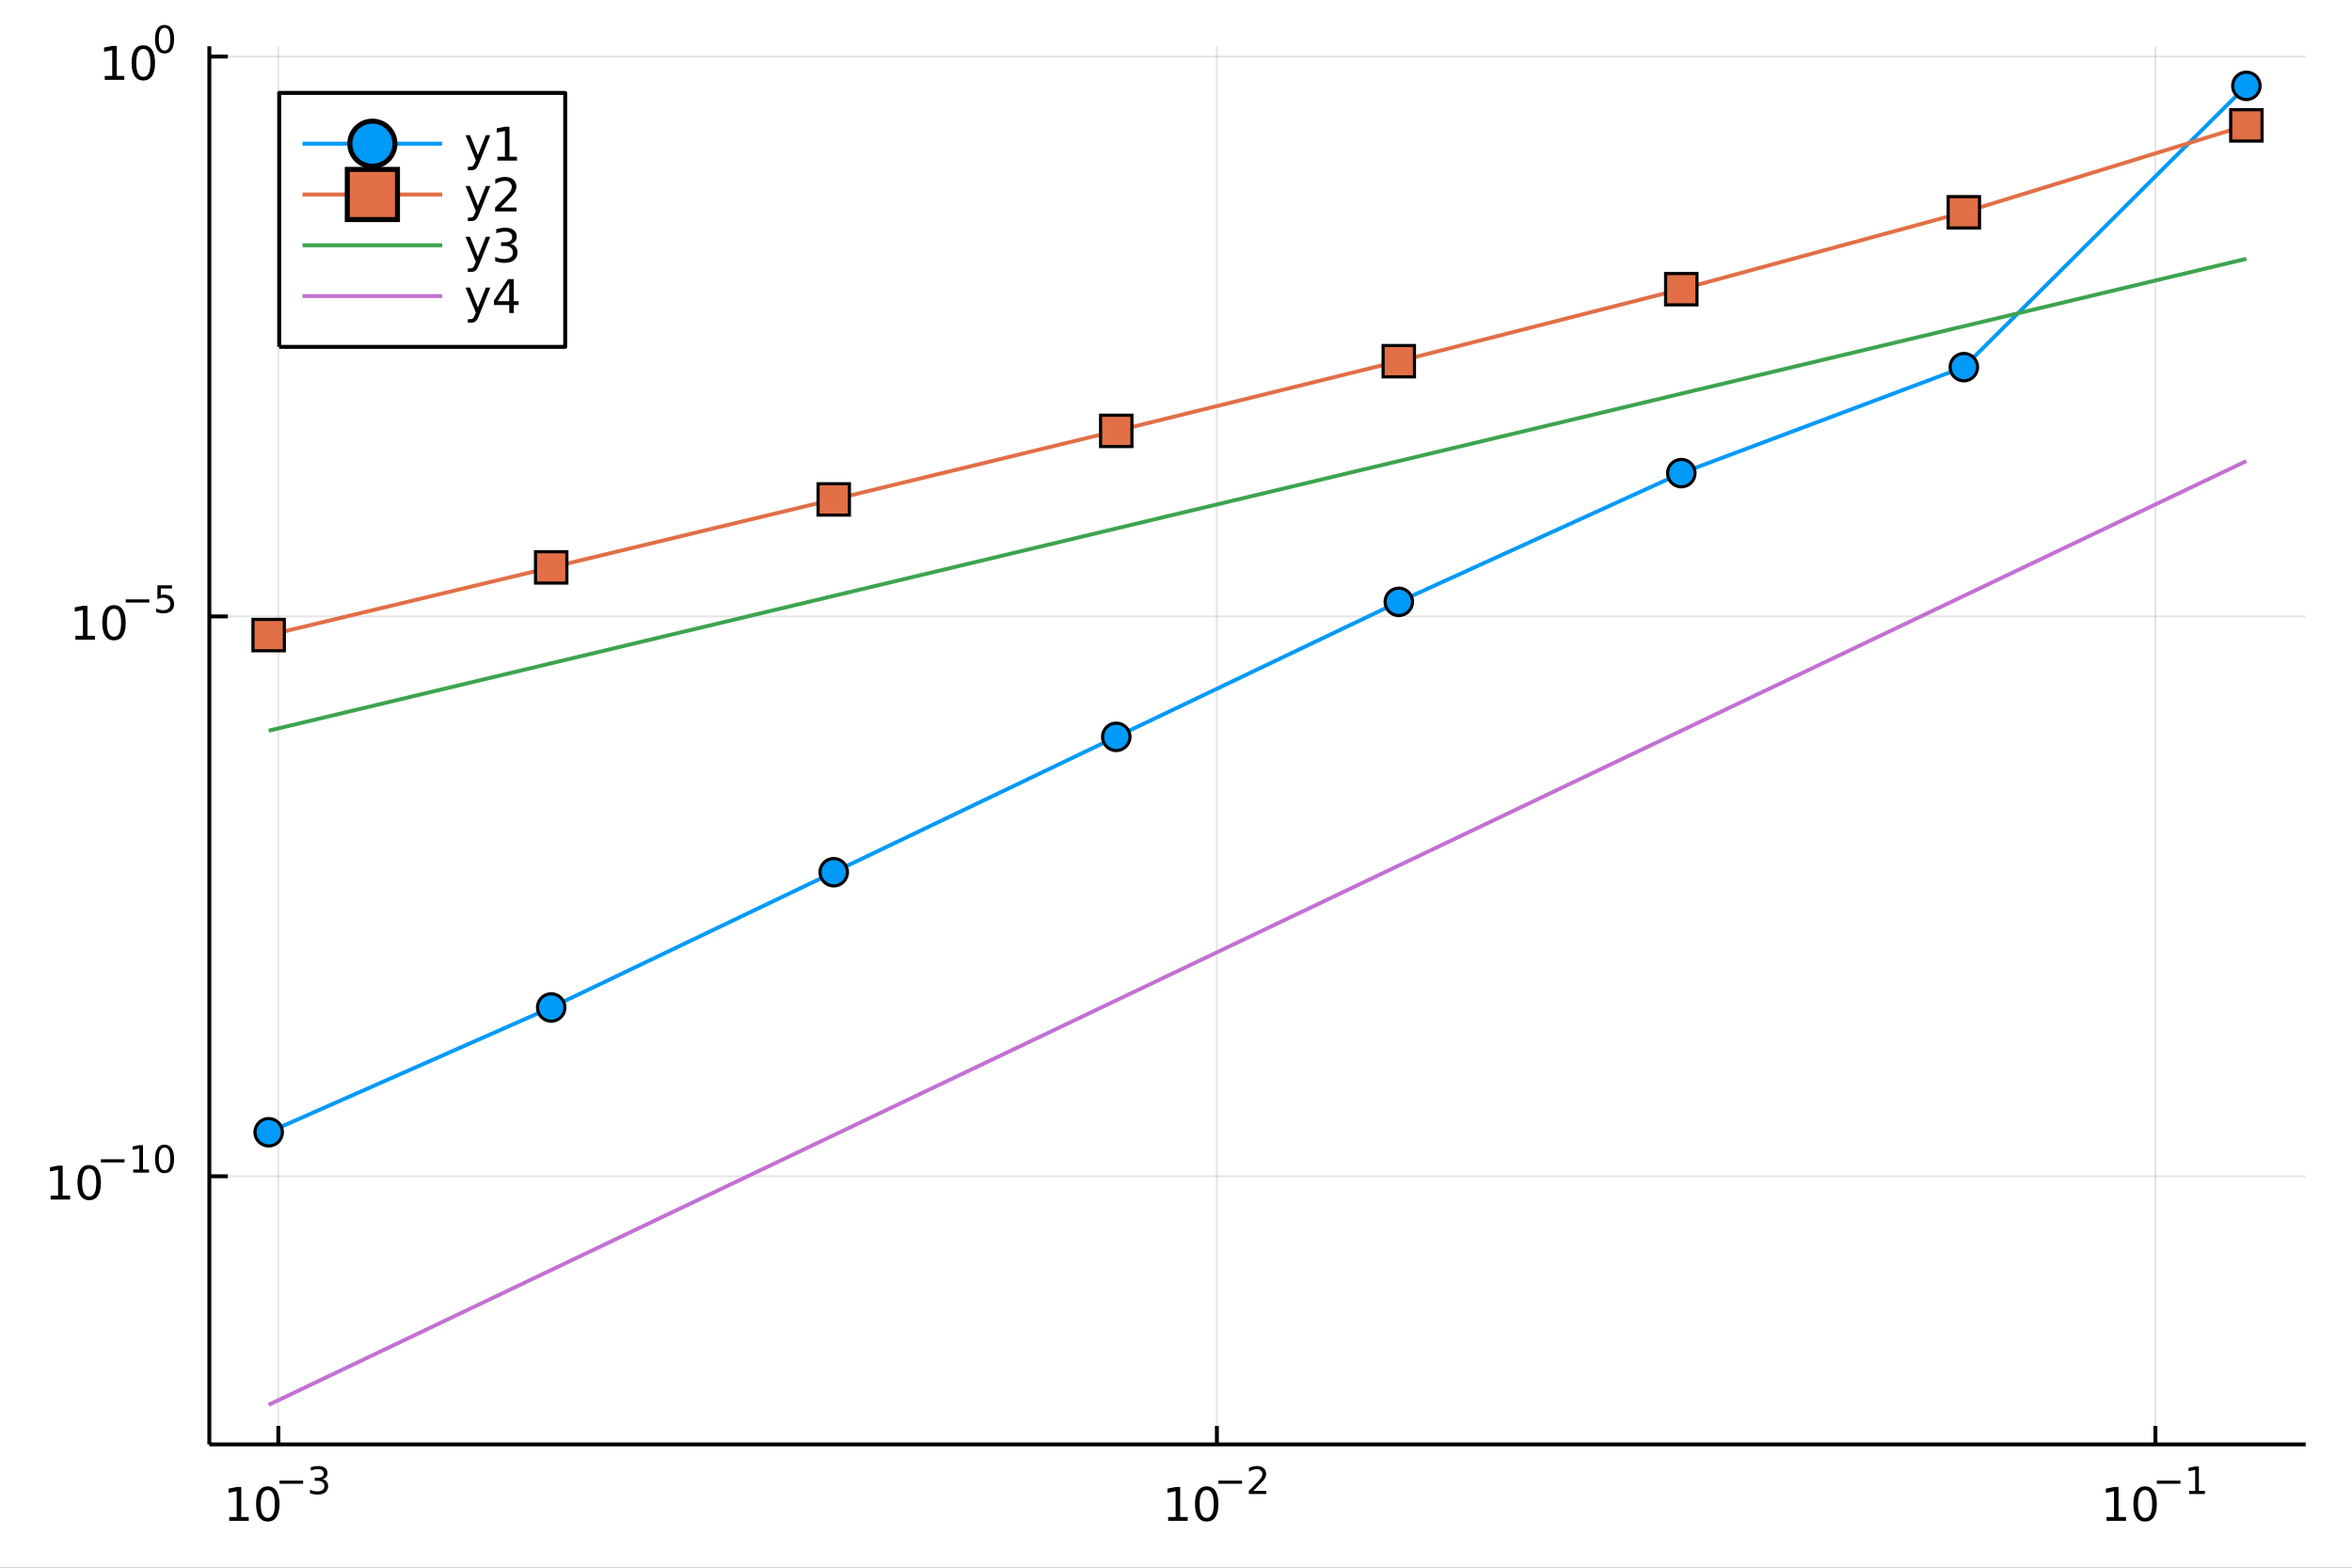 <?xml version="1.0" encoding="utf-8"?>
<svg xmlns="http://www.w3.org/2000/svg" xmlns:xlink="http://www.w3.org/1999/xlink" width="600" height="400" viewBox="0 0 2400 1600">
<rect x="0" y="0" width="2400" height="1600" fill="#333333" stroke="none"/>
<defs>
  <clipPath id="clip030">
    <rect x="0" y="0" width="2400" height="1600"/>
  </clipPath>
</defs>
<path clip-path="url(#clip030)" d="
M0 1600 L2400 1600 L2400 0 L0 0  Z
  " fill="#ffffff" fill-rule="evenodd" fill-opacity="1"/>
<defs>
  <clipPath id="clip031">
    <rect x="480" y="0" width="1681" height="1600"/>
  </clipPath>
</defs>
<path clip-path="url(#clip030)" d="
M213.607 1474.16 L2352.76 1474.16 L2352.76 47.244 L213.607 47.244  Z
  " fill="#ffffff" fill-rule="evenodd" fill-opacity="1"/>
<defs>
  <clipPath id="clip032">
    <rect x="213" y="47" width="2140" height="1428"/>
  </clipPath>
</defs>
<polyline clip-path="url(#clip032)" style="stroke:#000000; stroke-linecap:butt; stroke-linejoin:round; stroke-width:2; stroke-opacity:0.1; fill:none" points="
  284.014,1474.16 284.014,47.244 
  "/>
<polyline clip-path="url(#clip032)" style="stroke:#000000; stroke-linecap:butt; stroke-linejoin:round; stroke-width:2; stroke-opacity:0.1; fill:none" points="
  1241.71,1474.16 1241.71,47.244 
  "/>
<polyline clip-path="url(#clip032)" style="stroke:#000000; stroke-linecap:butt; stroke-linejoin:round; stroke-width:2; stroke-opacity:0.1; fill:none" points="
  2199.4,1474.16 2199.4,47.244 
  "/>
<polyline clip-path="url(#clip030)" style="stroke:#000000; stroke-linecap:butt; stroke-linejoin:round; stroke-width:4; stroke-opacity:1; fill:none" points="
  213.607,1474.16 2352.76,1474.16 
  "/>
<polyline clip-path="url(#clip030)" style="stroke:#000000; stroke-linecap:butt; stroke-linejoin:round; stroke-width:4; stroke-opacity:1; fill:none" points="
  284.014,1474.16 284.014,1455.27 
  "/>
<polyline clip-path="url(#clip030)" style="stroke:#000000; stroke-linecap:butt; stroke-linejoin:round; stroke-width:4; stroke-opacity:1; fill:none" points="
  1241.71,1474.16 1241.71,1455.27 
  "/>
<polyline clip-path="url(#clip030)" style="stroke:#000000; stroke-linecap:butt; stroke-linejoin:round; stroke-width:4; stroke-opacity:1; fill:none" points="
  2199.4,1474.16 2199.4,1455.27 
  "/>
<path clip-path="url(#clip030)" d="M233.894 1548.29 L241.533 1548.29 L241.533 1521.92 L233.223 1523.59 L233.223 1519.33 L241.486 1517.66 L246.162 1517.66 L246.162 1548.29 L253.801 1548.29 L253.801 1552.22 L233.894 1552.22 L233.894 1548.29 Z" fill="#000000" fill-rule="evenodd" fill-opacity="1" /><path clip-path="url(#clip030)" d="M273.245 1520.74 Q269.634 1520.74 267.806 1524.31 Q266 1527.85 266 1534.98 Q266 1542.09 267.806 1545.65 Q269.634 1549.19 273.245 1549.19 Q276.88 1549.19 278.685 1545.65 Q280.514 1542.09 280.514 1534.98 Q280.514 1527.85 278.685 1524.31 Q276.88 1520.74 273.245 1520.74 M273.245 1517.04 Q279.056 1517.04 282.111 1521.65 Q285.19 1526.23 285.19 1534.98 Q285.19 1543.71 282.111 1548.31 Q279.056 1552.9 273.245 1552.9 Q267.435 1552.9 264.357 1548.31 Q261.301 1543.71 261.301 1534.98 Q261.301 1526.23 264.357 1521.65 Q267.435 1517.04 273.245 1517.04 Z" fill="#000000" fill-rule="evenodd" fill-opacity="1" /><path clip-path="url(#clip030)" d="M285.19 1511.14 L309.301 1511.14 L309.301 1514.34 L285.19 1514.34 L285.19 1511.14 Z" fill="#000000" fill-rule="evenodd" fill-opacity="1" /><path clip-path="url(#clip030)" d="M329.012 1509.67 Q331.739 1510.26 333.262 1512.1 Q334.805 1513.94 334.805 1516.65 Q334.805 1520.81 331.946 1523.08 Q329.087 1525.36 323.821 1525.36 Q322.053 1525.36 320.172 1525 Q318.31 1524.66 316.317 1523.97 L316.317 1520.3 Q317.897 1521.22 319.777 1521.69 Q321.658 1522.16 323.708 1522.16 Q327.282 1522.16 329.144 1520.75 Q331.024 1519.34 331.024 1516.65 Q331.024 1514.17 329.275 1512.78 Q327.545 1511.37 324.442 1511.37 L321.169 1511.37 L321.169 1508.24 L324.592 1508.24 Q327.394 1508.24 328.88 1507.13 Q330.366 1506.01 330.366 1503.9 Q330.366 1501.74 328.824 1500.59 Q327.3 1499.42 324.442 1499.42 Q322.881 1499.42 321.094 1499.76 Q319.307 1500.1 317.163 1500.82 L317.163 1497.43 Q319.326 1496.83 321.207 1496.53 Q323.106 1496.23 324.78 1496.23 Q329.106 1496.23 331.626 1498.2 Q334.146 1500.16 334.146 1503.51 Q334.146 1505.84 332.811 1507.45 Q331.476 1509.05 329.012 1509.67 Z" fill="#000000" fill-rule="evenodd" fill-opacity="1" /><path clip-path="url(#clip030)" d="M1191.97 1548.29 L1199.61 1548.29 L1199.61 1521.92 L1191.3 1523.59 L1191.3 1519.33 L1199.57 1517.66 L1204.24 1517.66 L1204.24 1548.29 L1211.88 1548.29 L1211.88 1552.22 L1191.97 1552.22 L1191.97 1548.29 Z" fill="#000000" fill-rule="evenodd" fill-opacity="1" /><path clip-path="url(#clip030)" d="M1231.33 1520.74 Q1227.71 1520.74 1225.89 1524.31 Q1224.08 1527.85 1224.08 1534.98 Q1224.08 1542.09 1225.89 1545.65 Q1227.71 1549.19 1231.33 1549.19 Q1234.96 1549.19 1236.77 1545.65 Q1238.59 1542.09 1238.59 1534.98 Q1238.59 1527.85 1236.77 1524.31 Q1234.96 1520.74 1231.33 1520.74 M1231.33 1517.04 Q1237.14 1517.04 1240.19 1521.65 Q1243.27 1526.23 1243.27 1534.98 Q1243.27 1543.71 1240.19 1548.31 Q1237.14 1552.9 1231.33 1552.9 Q1225.52 1552.9 1222.44 1548.31 Q1219.38 1543.71 1219.38 1534.98 Q1219.38 1526.23 1222.44 1521.65 Q1225.52 1517.04 1231.33 1517.04 Z" fill="#000000" fill-rule="evenodd" fill-opacity="1" /><path clip-path="url(#clip030)" d="M1243.27 1511.14 L1267.38 1511.14 L1267.38 1514.34 L1243.27 1514.34 L1243.27 1511.14 Z" fill="#000000" fill-rule="evenodd" fill-opacity="1" /><path clip-path="url(#clip030)" d="M1278.85 1521.62 L1292.11 1521.62 L1292.11 1524.81 L1274.28 1524.81 L1274.28 1521.62 Q1276.45 1519.38 1280.17 1515.62 Q1283.91 1511.84 1284.87 1510.75 Q1286.7 1508.7 1287.41 1507.29 Q1288.15 1505.86 1288.15 1504.48 Q1288.15 1502.24 1286.57 1500.83 Q1285 1499.42 1282.48 1499.42 Q1280.7 1499.42 1278.7 1500.04 Q1276.73 1500.67 1274.47 1501.93 L1274.47 1498.09 Q1276.77 1497.17 1278.76 1496.7 Q1280.75 1496.23 1282.41 1496.23 Q1286.77 1496.23 1289.37 1498.41 Q1291.96 1500.59 1291.96 1504.24 Q1291.96 1505.97 1291.31 1507.53 Q1290.67 1509.07 1288.95 1511.18 Q1288.48 1511.72 1285.96 1514.34 Q1283.44 1516.93 1278.85 1521.62 Z" fill="#000000" fill-rule="evenodd" fill-opacity="1" /><path clip-path="url(#clip030)" d="M2149.52 1548.29 L2157.16 1548.29 L2157.16 1521.92 L2148.85 1523.59 L2148.85 1519.33 L2157.11 1517.66 L2161.79 1517.66 L2161.79 1548.29 L2169.43 1548.29 L2169.43 1552.22 L2149.52 1552.22 L2149.52 1548.29 Z" fill="#000000" fill-rule="evenodd" fill-opacity="1" /><path clip-path="url(#clip030)" d="M2188.87 1520.74 Q2185.26 1520.74 2183.43 1524.31 Q2181.63 1527.85 2181.63 1534.98 Q2181.63 1542.09 2183.43 1545.65 Q2185.26 1549.19 2188.87 1549.19 Q2192.5 1549.19 2194.31 1545.65 Q2196.14 1542.09 2196.14 1534.98 Q2196.14 1527.85 2194.31 1524.31 Q2192.5 1520.74 2188.87 1520.74 M2188.87 1517.04 Q2194.68 1517.04 2197.74 1521.65 Q2200.82 1526.23 2200.82 1534.98 Q2200.82 1543.71 2197.74 1548.31 Q2194.68 1552.9 2188.87 1552.9 Q2183.06 1552.9 2179.98 1548.31 Q2176.93 1543.71 2176.93 1534.98 Q2176.93 1526.23 2179.98 1521.65 Q2183.06 1517.04 2188.87 1517.04 Z" fill="#000000" fill-rule="evenodd" fill-opacity="1" /><path clip-path="url(#clip030)" d="M2200.82 1511.14 L2224.93 1511.14 L2224.93 1514.34 L2200.82 1514.34 L2200.82 1511.14 Z" fill="#000000" fill-rule="evenodd" fill-opacity="1" /><path clip-path="url(#clip030)" d="M2233.79 1521.62 L2239.99 1521.62 L2239.99 1500.19 L2233.24 1501.55 L2233.24 1498.09 L2239.95 1496.73 L2243.75 1496.73 L2243.75 1521.62 L2249.96 1521.62 L2249.96 1524.81 L2233.79 1524.81 L2233.79 1521.62 Z" fill="#000000" fill-rule="evenodd" fill-opacity="1" /><polyline clip-path="url(#clip032)" style="stroke:#000000; stroke-linecap:butt; stroke-linejoin:round; stroke-width:2; stroke-opacity:0.1; fill:none" points="
  213.607,1200.51 2352.76,1200.51 
  "/>
<polyline clip-path="url(#clip032)" style="stroke:#000000; stroke-linecap:butt; stroke-linejoin:round; stroke-width:2; stroke-opacity:0.1; fill:none" points="
  213.607,629.118 2352.76,629.118 
  "/>
<polyline clip-path="url(#clip032)" style="stroke:#000000; stroke-linecap:butt; stroke-linejoin:round; stroke-width:2; stroke-opacity:0.1; fill:none" points="
  213.607,57.722 2352.76,57.722 
  "/>
<polyline clip-path="url(#clip030)" style="stroke:#000000; stroke-linecap:butt; stroke-linejoin:round; stroke-width:4; stroke-opacity:1; fill:none" points="
  213.607,1474.16 213.607,47.244 
  "/>
<polyline clip-path="url(#clip030)" style="stroke:#000000; stroke-linecap:butt; stroke-linejoin:round; stroke-width:4; stroke-opacity:1; fill:none" points="
  213.607,1200.51 232.505,1200.51 
  "/>
<polyline clip-path="url(#clip030)" style="stroke:#000000; stroke-linecap:butt; stroke-linejoin:round; stroke-width:4; stroke-opacity:1; fill:none" points="
  213.607,629.118 232.505,629.118 
  "/>
<polyline clip-path="url(#clip030)" style="stroke:#000000; stroke-linecap:butt; stroke-linejoin:round; stroke-width:4; stroke-opacity:1; fill:none" points="
  213.607,57.722 232.505,57.722 
  "/>
<path clip-path="url(#clip030)" d="M51.663 1220.31 L59.302 1220.31 L59.302 1193.94 L50.992 1195.61 L50.992 1191.35 L59.256 1189.68 L63.932 1189.68 L63.932 1220.31 L71.571 1220.31 L71.571 1224.24 L51.663 1224.24 L51.663 1220.31 Z" fill="#000000" fill-rule="evenodd" fill-opacity="1" /><path clip-path="url(#clip030)" d="M91.015 1192.76 Q87.404 1192.76 85.575 1196.32 Q83.77 1199.87 83.77 1207 Q83.77 1214.1 85.575 1217.67 Q87.404 1221.21 91.015 1221.21 Q94.649 1221.21 96.455 1217.67 Q98.284 1214.1 98.284 1207 Q98.284 1199.87 96.455 1196.32 Q94.649 1192.76 91.015 1192.76 M91.015 1189.06 Q96.825 1189.06 99.881 1193.66 Q102.959 1198.25 102.959 1207 Q102.959 1215.72 99.881 1220.33 Q96.825 1224.91 91.015 1224.91 Q85.205 1224.91 82.126 1220.33 Q79.071 1215.72 79.071 1207 Q79.071 1198.25 82.126 1193.66 Q85.205 1189.06 91.015 1189.06 Z" fill="#000000" fill-rule="evenodd" fill-opacity="1" /><path clip-path="url(#clip030)" d="M102.959 1183.16 L127.071 1183.16 L127.071 1186.35 L102.959 1186.35 L102.959 1183.16 Z" fill="#000000" fill-rule="evenodd" fill-opacity="1" /><path clip-path="url(#clip030)" d="M135.929 1193.63 L142.136 1193.63 L142.136 1172.21 L135.384 1173.57 L135.384 1170.1 L142.098 1168.75 L145.898 1168.75 L145.898 1193.63 L152.104 1193.63 L152.104 1196.83 L135.929 1196.83 L135.929 1193.63 Z" fill="#000000" fill-rule="evenodd" fill-opacity="1" /><path clip-path="url(#clip030)" d="M167.903 1171.25 Q164.969 1171.25 163.483 1174.15 Q162.016 1177.03 162.016 1182.82 Q162.016 1188.59 163.483 1191.49 Q164.969 1194.37 167.903 1194.37 Q170.855 1194.37 172.322 1191.49 Q173.808 1188.59 173.808 1182.82 Q173.808 1177.03 172.322 1174.15 Q170.855 1171.25 167.903 1171.25 M167.903 1168.24 Q172.623 1168.24 175.106 1171.99 Q177.607 1175.71 177.607 1182.82 Q177.607 1189.91 175.106 1193.65 Q172.623 1197.38 167.903 1197.38 Q163.182 1197.38 160.68 1193.65 Q158.198 1189.91 158.198 1182.82 Q158.198 1175.71 160.68 1171.99 Q163.182 1168.24 167.903 1168.24 Z" fill="#000000" fill-rule="evenodd" fill-opacity="1" /><path clip-path="url(#clip030)" d="M76.979 648.91 L84.618 648.91 L84.618 622.544 L76.307 624.211 L76.307 619.952 L84.571 618.285 L89.247 618.285 L89.247 648.91 L96.886 648.91 L96.886 652.845 L76.979 652.845 L76.979 648.91 Z" fill="#000000" fill-rule="evenodd" fill-opacity="1" /><path clip-path="url(#clip030)" d="M116.33 621.364 Q112.719 621.364 110.891 624.929 Q109.085 628.47 109.085 635.6 Q109.085 642.706 110.891 646.271 Q112.719 649.813 116.33 649.813 Q119.965 649.813 121.77 646.271 Q123.599 642.706 123.599 635.6 Q123.599 628.47 121.77 624.929 Q119.965 621.364 116.33 621.364 M116.33 617.66 Q122.14 617.66 125.196 622.267 Q128.275 626.85 128.275 635.6 Q128.275 644.327 125.196 648.933 Q122.14 653.516 116.33 653.516 Q110.52 653.516 107.441 648.933 Q104.386 644.327 104.386 635.6 Q104.386 626.85 107.441 622.267 Q110.52 617.66 116.33 617.66 Z" fill="#000000" fill-rule="evenodd" fill-opacity="1" /><path clip-path="url(#clip030)" d="M128.275 611.762 L152.386 611.762 L152.386 614.959 L128.275 614.959 L128.275 611.762 Z" fill="#000000" fill-rule="evenodd" fill-opacity="1" /><path clip-path="url(#clip030)" d="M160.624 597.355 L175.539 597.355 L175.539 600.552 L164.103 600.552 L164.103 607.436 Q164.931 607.154 165.759 607.022 Q166.586 606.872 167.414 606.872 Q172.116 606.872 174.862 609.448 Q177.607 612.025 177.607 616.426 Q177.607 620.959 174.786 623.479 Q171.965 625.98 166.831 625.98 Q165.063 625.98 163.22 625.679 Q161.395 625.378 159.439 624.777 L159.439 620.959 Q161.132 621.88 162.937 622.332 Q164.743 622.783 166.755 622.783 Q170.009 622.783 171.909 621.071 Q173.808 619.36 173.808 616.426 Q173.808 613.492 171.909 611.78 Q170.009 610.069 166.755 610.069 Q165.232 610.069 163.709 610.407 Q162.204 610.746 160.624 611.461 L160.624 597.355 Z" fill="#000000" fill-rule="evenodd" fill-opacity="1" /><path clip-path="url(#clip030)" d="M106.902 77.514 L114.541 77.514 L114.541 51.148 L106.231 52.815 L106.231 48.556 L114.494 46.889 L119.17 46.889 L119.17 77.514 L126.809 77.514 L126.809 81.449 L106.902 81.449 L106.902 77.514 Z" fill="#000000" fill-rule="evenodd" fill-opacity="1" /><path clip-path="url(#clip030)" d="M146.253 49.968 Q142.642 49.968 140.814 53.533 Q139.008 57.074 139.008 64.204 Q139.008 71.311 140.814 74.875 Q142.642 78.417 146.253 78.417 Q149.888 78.417 151.693 74.875 Q153.522 71.311 153.522 64.204 Q153.522 57.074 151.693 53.533 Q149.888 49.968 146.253 49.968 M146.253 46.264 Q152.064 46.264 155.119 50.871 Q158.198 55.454 158.198 64.204 Q158.198 72.931 155.119 77.537 Q152.064 82.121 146.253 82.121 Q140.443 82.121 137.365 77.537 Q134.309 72.931 134.309 64.204 Q134.309 55.454 137.365 50.871 Q140.443 46.264 146.253 46.264 Z" fill="#000000" fill-rule="evenodd" fill-opacity="1" /><path clip-path="url(#clip030)" d="M167.903 28.46 Q164.969 28.46 163.483 31.357 Q162.016 34.234 162.016 40.027 Q162.016 45.801 163.483 48.697 Q164.969 51.575 167.903 51.575 Q170.855 51.575 172.322 48.697 Q173.808 45.801 173.808 40.027 Q173.808 34.234 172.322 31.357 Q170.855 28.46 167.903 28.46 M167.903 25.451 Q172.623 25.451 175.106 29.194 Q177.607 32.918 177.607 40.027 Q177.607 47.118 175.106 50.86 Q172.623 54.584 167.903 54.584 Q163.182 54.584 160.68 50.86 Q158.198 47.118 158.198 40.027 Q158.198 32.918 160.68 29.194 Q163.182 25.451 167.903 25.451 Z" fill="#000000" fill-rule="evenodd" fill-opacity="1" /><polyline clip-path="url(#clip032)" style="stroke:#009af9; stroke-linecap:butt; stroke-linejoin:round; stroke-width:4; stroke-opacity:1; fill:none" points="
  2292.21,87.629 2003.92,374.695 1715.62,482.875 1427.33,614.248 1139.03,752.026 850.739,890.198 562.444,1028.25 274.149,1155.58 
  "/>
<circle clip-path="url(#clip032)" cx="2292.21" cy="87.629" r="14" fill="#009af9" fill-rule="evenodd" fill-opacity="1" stroke="#000000" stroke-opacity="1" stroke-width="3.2"/>
<circle clip-path="url(#clip032)" cx="2003.92" cy="374.695" r="14" fill="#009af9" fill-rule="evenodd" fill-opacity="1" stroke="#000000" stroke-opacity="1" stroke-width="3.2"/>
<circle clip-path="url(#clip032)" cx="1715.62" cy="482.875" r="14" fill="#009af9" fill-rule="evenodd" fill-opacity="1" stroke="#000000" stroke-opacity="1" stroke-width="3.2"/>
<circle clip-path="url(#clip032)" cx="1427.33" cy="614.248" r="14" fill="#009af9" fill-rule="evenodd" fill-opacity="1" stroke="#000000" stroke-opacity="1" stroke-width="3.2"/>
<circle clip-path="url(#clip032)" cx="1139.03" cy="752.026" r="14" fill="#009af9" fill-rule="evenodd" fill-opacity="1" stroke="#000000" stroke-opacity="1" stroke-width="3.2"/>
<circle clip-path="url(#clip032)" cx="850.739" cy="890.198" r="14" fill="#009af9" fill-rule="evenodd" fill-opacity="1" stroke="#000000" stroke-opacity="1" stroke-width="3.2"/>
<circle clip-path="url(#clip032)" cx="562.444" cy="1028.25" r="14" fill="#009af9" fill-rule="evenodd" fill-opacity="1" stroke="#000000" stroke-opacity="1" stroke-width="3.2"/>
<circle clip-path="url(#clip032)" cx="274.149" cy="1155.58" r="14" fill="#009af9" fill-rule="evenodd" fill-opacity="1" stroke="#000000" stroke-opacity="1" stroke-width="3.2"/>
<polyline clip-path="url(#clip032)" style="stroke:#e26f46; stroke-linecap:butt; stroke-linejoin:round; stroke-width:4; stroke-opacity:1; fill:none" points="
  2292.21,127.96 2003.92,216.672 1715.62,295.145 1427.33,368.65 1139.03,439.767 850.739,509.718 562.444,579.092 274.149,648.18 
  "/>
<path clip-path="url(#clip032)" d="M2276.21 111.96 L2276.21 143.96 L2308.21 143.96 L2308.21 111.96 L2276.21 111.96 Z" fill="#e26f46" fill-rule="evenodd" fill-opacity="1" stroke="#000000" stroke-opacity="1" stroke-width="3.2"/>
<path clip-path="url(#clip032)" d="M1987.92 200.672 L1987.92 232.672 L2019.92 232.672 L2019.92 200.672 L1987.92 200.672 Z" fill="#e26f46" fill-rule="evenodd" fill-opacity="1" stroke="#000000" stroke-opacity="1" stroke-width="3.2"/>
<path clip-path="url(#clip032)" d="M1699.62 279.145 L1699.62 311.145 L1731.62 311.145 L1731.62 279.145 L1699.62 279.145 Z" fill="#e26f46" fill-rule="evenodd" fill-opacity="1" stroke="#000000" stroke-opacity="1" stroke-width="3.2"/>
<path clip-path="url(#clip032)" d="M1411.33 352.65 L1411.33 384.65 L1443.33 384.65 L1443.33 352.65 L1411.33 352.65 Z" fill="#e26f46" fill-rule="evenodd" fill-opacity="1" stroke="#000000" stroke-opacity="1" stroke-width="3.2"/>
<path clip-path="url(#clip032)" d="M1123.03 423.767 L1123.03 455.767 L1155.03 455.767 L1155.03 423.767 L1123.03 423.767 Z" fill="#e26f46" fill-rule="evenodd" fill-opacity="1" stroke="#000000" stroke-opacity="1" stroke-width="3.2"/>
<path clip-path="url(#clip032)" d="M834.739 493.718 L834.739 525.718 L866.739 525.718 L866.739 493.718 L834.739 493.718 Z" fill="#e26f46" fill-rule="evenodd" fill-opacity="1" stroke="#000000" stroke-opacity="1" stroke-width="3.2"/>
<path clip-path="url(#clip032)" d="M546.444 563.092 L546.444 595.092 L578.444 595.092 L578.444 563.092 L546.444 563.092 Z" fill="#e26f46" fill-rule="evenodd" fill-opacity="1" stroke="#000000" stroke-opacity="1" stroke-width="3.2"/>
<path clip-path="url(#clip032)" d="M258.149 632.18 L258.149 664.18 L290.149 664.18 L290.149 632.18 L258.149 632.18 Z" fill="#e26f46" fill-rule="evenodd" fill-opacity="1" stroke="#000000" stroke-opacity="1" stroke-width="3.2"/>
<polyline clip-path="url(#clip032)" style="stroke:#3da44d; stroke-linecap:butt; stroke-linejoin:round; stroke-width:4; stroke-opacity:1; fill:none" points="
  274.149,745.751 293.857,741.047 476.087,697.558 585.599,671.422 678.19,649.325 778.77,625.321 871.496,603.191 970.908,579.466 1086.09,551.978 1188.44,527.55 
  1278.2,506.129 1376.06,482.774 1474.5,459.281 1583.34,433.306 1686.9,408.591 1794.58,382.893 1885.22,361.261 1995.88,334.851 2099.91,310.025 2266.57,270.251 
  2292.21,264.13 
  "/>
<polyline clip-path="url(#clip032)" style="stroke:#c271d2; stroke-linecap:butt; stroke-linejoin:round; stroke-width:4; stroke-opacity:1; fill:none" points="
  274.149,1433.78 293.857,1424.37 476.087,1337.39 585.599,1285.12 678.19,1240.93 778.77,1192.92 871.496,1148.66 970.908,1101.21 1086.09,1046.23 1188.44,997.379 
  1278.2,954.537 1376.06,907.827 1474.5,860.84 1583.34,808.889 1686.9,759.46 1794.58,708.065 1885.22,664.801 1995.88,611.981 2099.91,562.328 2266.57,482.781 
  2292.21,470.539 
  "/>
<path clip-path="url(#clip030)" d="
M284.912 354.008 L576.739 354.008 L576.739 94.808 L284.912 94.808  Z
  " fill="#ffffff" fill-rule="evenodd" fill-opacity="1"/>
<polyline clip-path="url(#clip030)" style="stroke:#000000; stroke-linecap:butt; stroke-linejoin:round; stroke-width:4; stroke-opacity:1; fill:none" points="
  284.912,354.008 576.739,354.008 576.739,94.808 284.912,94.808 284.912,354.008 
  "/>
<polyline clip-path="url(#clip030)" style="stroke:#009af9; stroke-linecap:butt; stroke-linejoin:round; stroke-width:4; stroke-opacity:1; fill:none" points="
  308.681,146.648 451.291,146.648 
  "/>
<circle clip-path="url(#clip030)" cx="379.986" cy="146.648" r="23" fill="#009af9" fill-rule="evenodd" fill-opacity="1" stroke="#000000" stroke-opacity="1" stroke-width="5.12"/>
<path clip-path="url(#clip030)" d="M488.901 166.336 Q487.096 170.965 485.383 172.377 Q483.67 173.789 480.8 173.789 L477.397 173.789 L477.397 170.224 L479.897 170.224 Q481.656 170.224 482.628 169.391 Q483.601 168.558 484.781 165.456 L485.545 163.511 L475.059 138.002 L479.573 138.002 L487.675 158.28 L495.776 138.002 L500.29 138.002 L488.901 166.336 Z" fill="#000000" fill-rule="evenodd" fill-opacity="1" /><path clip-path="url(#clip030)" d="M507.582 159.993 L515.221 159.993 L515.221 133.627 L506.911 135.294 L506.911 131.035 L515.174 129.368 L519.85 129.368 L519.85 159.993 L527.489 159.993 L527.489 163.928 L507.582 163.928 L507.582 159.993 Z" fill="#000000" fill-rule="evenodd" fill-opacity="1" /><polyline clip-path="url(#clip030)" style="stroke:#e26f46; stroke-linecap:butt; stroke-linejoin:round; stroke-width:4; stroke-opacity:1; fill:none" points="
  308.681,198.488 451.291,198.488 
  "/>
<path clip-path="url(#clip030)" d="M354.386 172.888 L354.386 224.088 L405.586 224.088 L405.586 172.888 L354.386 172.888 Z" fill="#e26f46" fill-rule="evenodd" fill-opacity="1" stroke="#000000" stroke-opacity="1" stroke-width="5.12"/>
<path clip-path="url(#clip030)" d="M488.901 218.176 Q487.096 222.805 485.383 224.217 Q483.67 225.629 480.8 225.629 L477.397 225.629 L477.397 222.064 L479.897 222.064 Q481.656 222.064 482.628 221.231 Q483.601 220.398 484.781 217.296 L485.545 215.351 L475.059 189.842 L479.573 189.842 L487.675 210.12 L495.776 189.842 L500.29 189.842 L488.901 218.176 Z" fill="#000000" fill-rule="evenodd" fill-opacity="1" /><path clip-path="url(#clip030)" d="M510.8 211.833 L527.119 211.833 L527.119 215.768 L505.175 215.768 L505.175 211.833 Q507.837 209.078 512.42 204.449 Q517.026 199.796 518.207 198.453 Q520.452 195.93 521.332 194.194 Q522.235 192.435 522.235 190.745 Q522.235 187.99 520.29 186.254 Q518.369 184.518 515.267 184.518 Q513.068 184.518 510.614 185.282 Q508.184 186.046 505.406 187.597 L505.406 182.875 Q508.23 181.741 510.684 181.162 Q513.137 180.583 515.174 180.583 Q520.545 180.583 523.739 183.268 Q526.934 185.953 526.934 190.444 Q526.934 192.574 526.123 194.495 Q525.336 196.393 523.23 198.986 Q522.651 199.657 519.549 202.875 Q516.448 206.069 510.8 211.833 Z" fill="#000000" fill-rule="evenodd" fill-opacity="1" /><polyline clip-path="url(#clip030)" style="stroke:#3da44d; stroke-linecap:butt; stroke-linejoin:round; stroke-width:4; stroke-opacity:1; fill:none" points="
  308.681,250.328 451.291,250.328 
  "/>
<path clip-path="url(#clip030)" d="M488.901 270.016 Q487.096 274.645 485.383 276.057 Q483.67 277.469 480.8 277.469 L477.397 277.469 L477.397 273.904 L479.897 273.904 Q481.656 273.904 482.628 273.071 Q483.601 272.238 484.781 269.136 L485.545 267.191 L475.059 241.682 L479.573 241.682 L487.675 261.96 L495.776 241.682 L500.29 241.682 L488.901 270.016 Z" fill="#000000" fill-rule="evenodd" fill-opacity="1" /><path clip-path="url(#clip030)" d="M520.938 248.974 Q524.295 249.692 526.17 251.96 Q528.068 254.229 528.068 257.562 Q528.068 262.678 524.549 265.478 Q521.031 268.279 514.549 268.279 Q512.374 268.279 510.059 267.84 Q507.767 267.423 505.313 266.566 L505.313 262.053 Q507.258 263.187 509.573 263.766 Q511.887 264.344 514.411 264.344 Q518.809 264.344 521.1 262.608 Q523.415 260.872 523.415 257.562 Q523.415 254.506 521.262 252.793 Q519.133 251.057 515.313 251.057 L511.286 251.057 L511.286 247.215 L515.499 247.215 Q518.948 247.215 520.776 245.849 Q522.605 244.46 522.605 241.868 Q522.605 239.205 520.707 237.793 Q518.832 236.358 515.313 236.358 Q513.392 236.358 511.193 236.775 Q508.994 237.192 506.355 238.071 L506.355 233.905 Q509.017 233.164 511.332 232.793 Q513.67 232.423 515.73 232.423 Q521.054 232.423 524.156 234.854 Q527.258 237.261 527.258 241.381 Q527.258 244.252 525.614 246.242 Q523.971 248.21 520.938 248.974 Z" fill="#000000" fill-rule="evenodd" fill-opacity="1" /><polyline clip-path="url(#clip030)" style="stroke:#c271d2; stroke-linecap:butt; stroke-linejoin:round; stroke-width:4; stroke-opacity:1; fill:none" points="
  308.681,302.168 451.291,302.168 
  "/>
<path clip-path="url(#clip030)" d="M488.901 321.856 Q487.096 326.485 485.383 327.897 Q483.67 329.309 480.8 329.309 L477.397 329.309 L477.397 325.744 L479.897 325.744 Q481.656 325.744 482.628 324.911 Q483.601 324.078 484.781 320.976 L485.545 319.031 L475.059 293.522 L479.573 293.522 L487.675 313.8 L495.776 293.522 L500.29 293.522 L488.901 321.856 Z" fill="#000000" fill-rule="evenodd" fill-opacity="1" /><path clip-path="url(#clip030)" d="M519.619 288.962 L507.813 307.411 L519.619 307.411 L519.619 288.962 M518.392 284.888 L524.272 284.888 L524.272 307.411 L529.202 307.411 L529.202 311.3 L524.272 311.3 L524.272 319.448 L519.619 319.448 L519.619 311.3 L504.017 311.3 L504.017 306.786 L518.392 284.888 Z" fill="#000000" fill-rule="evenodd" fill-opacity="1" /></svg>
